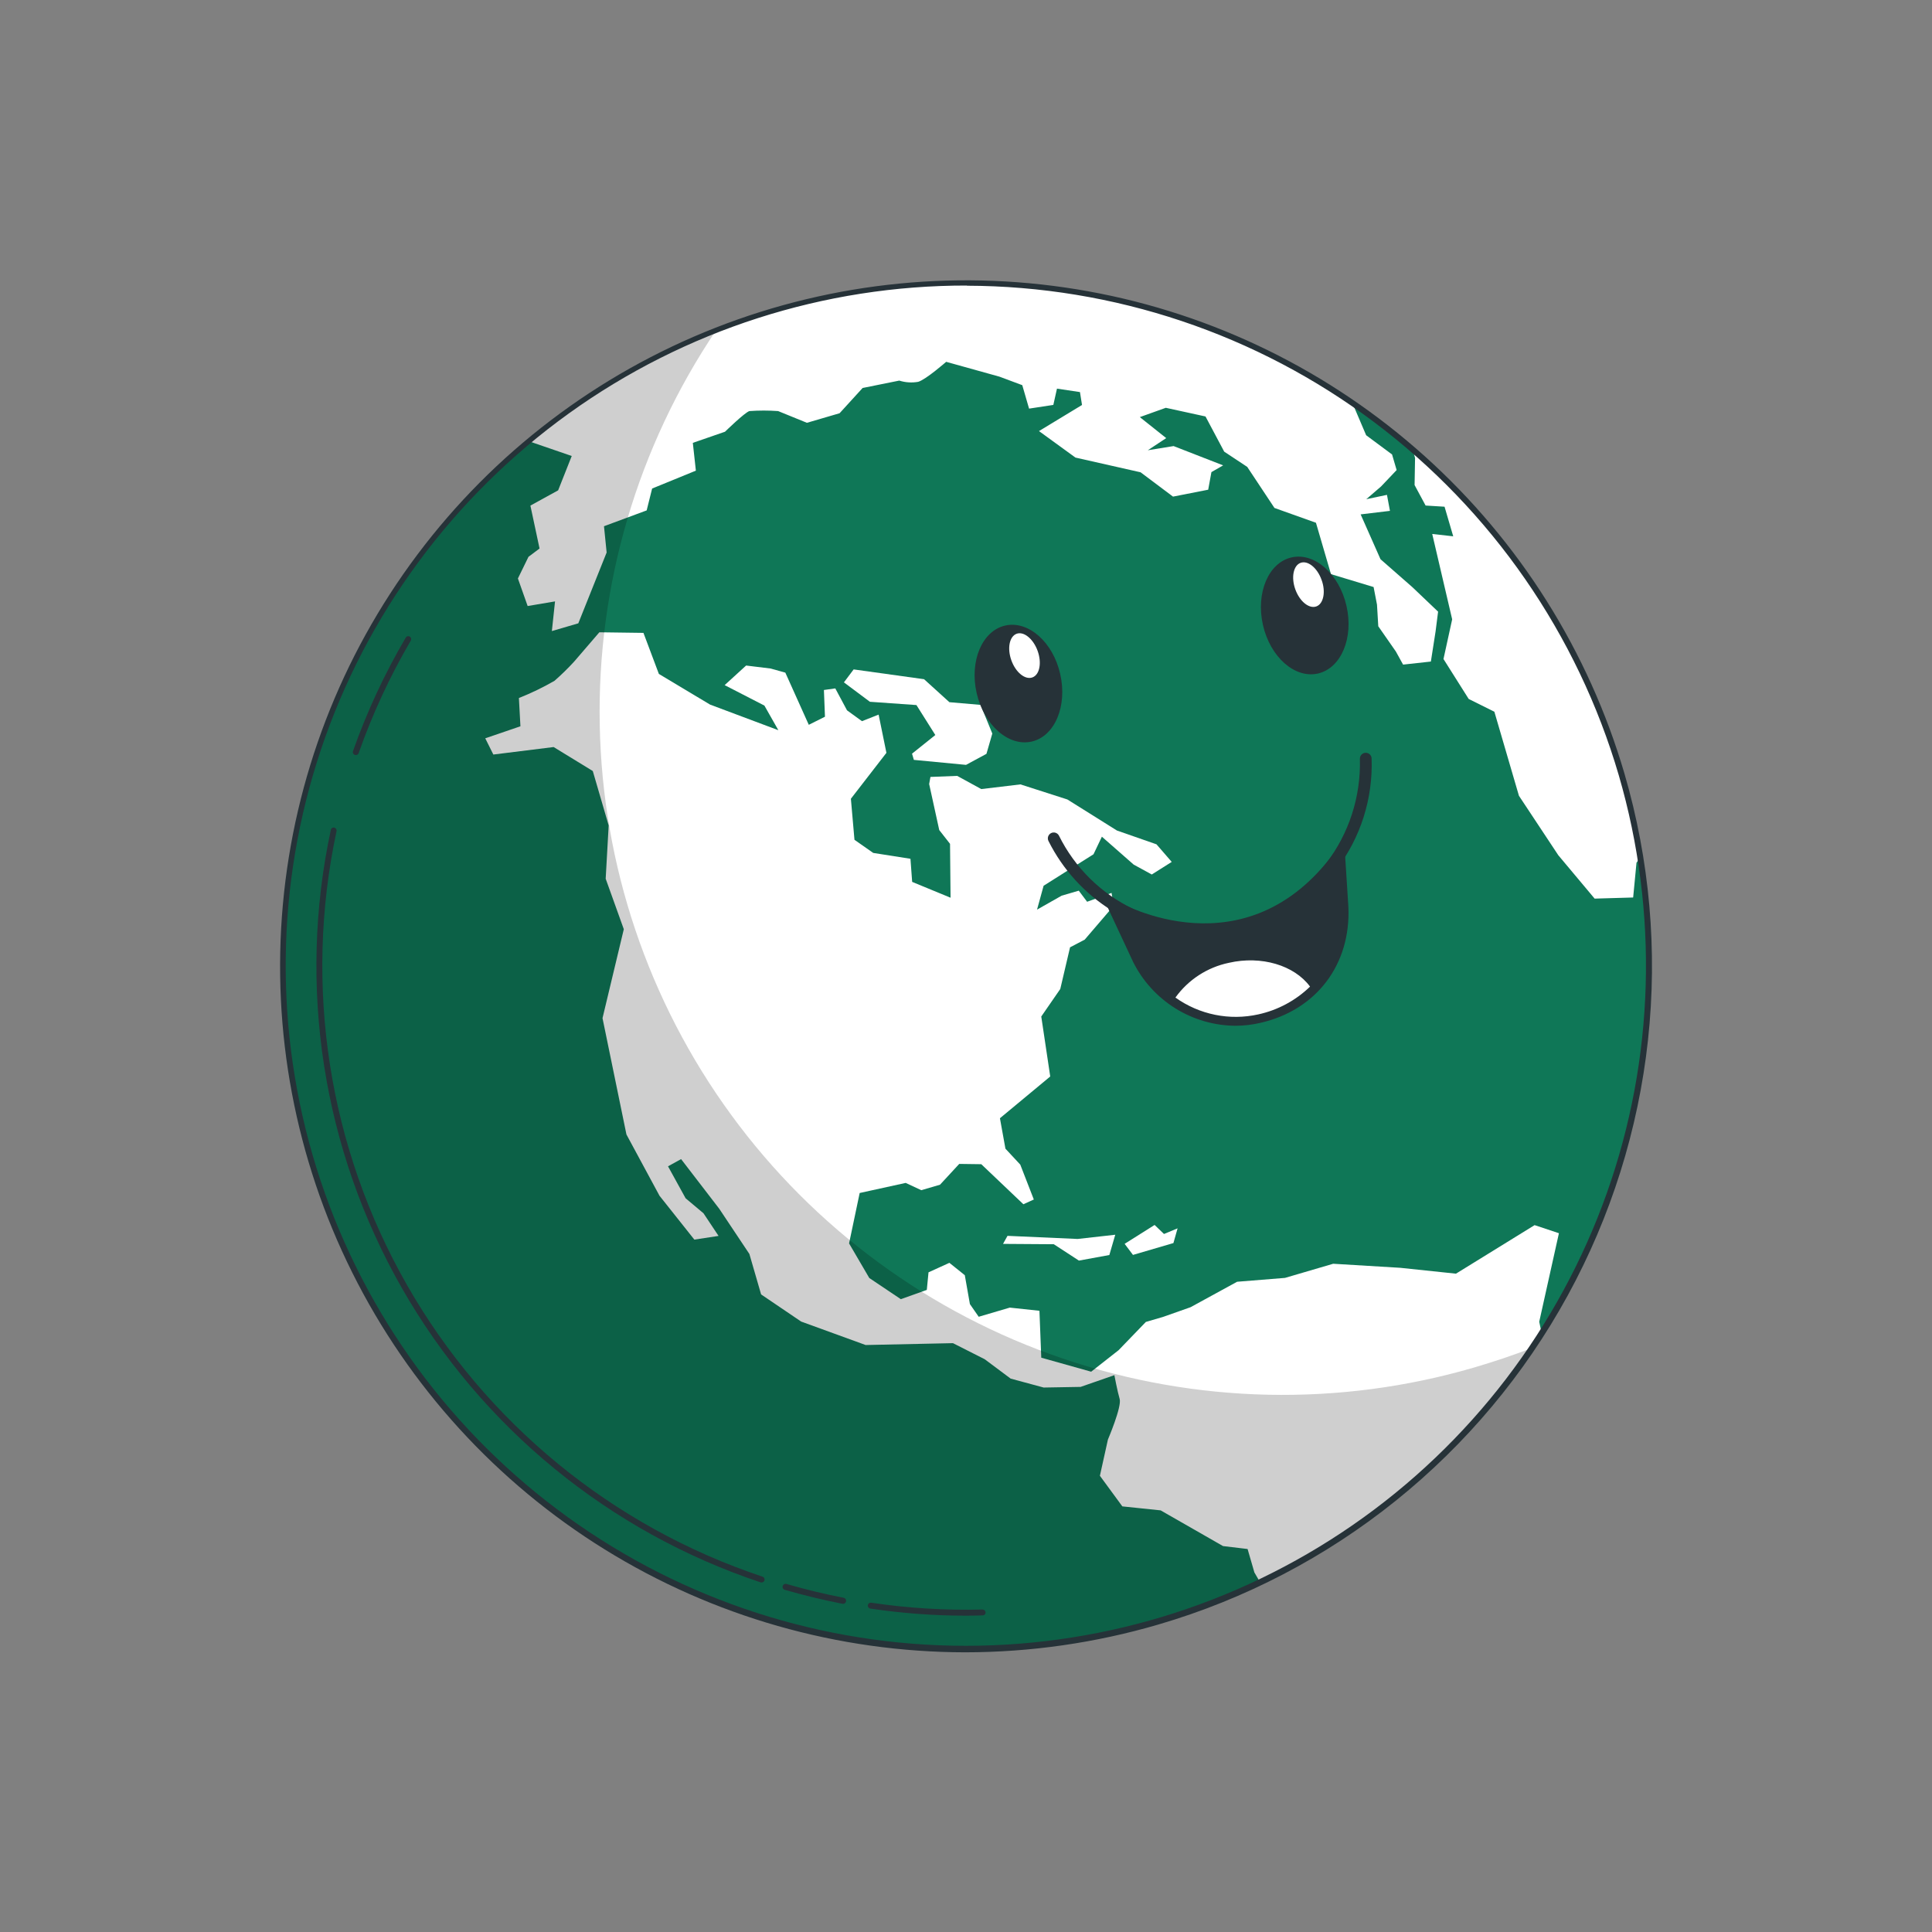 <svg width="144" height="144" viewBox="0 0 144 144" fill="none" xmlns="http://www.w3.org/2000/svg">
<rect x="0" y="0" width="144" height="144" fill="#808080" stroke="none"/>
<path d="M108 108C127.882 88.118 127.882 55.882 108 36C88.118 16.118 55.882 16.118 36 36C16.118 55.882 16.118 88.118 36 108C55.882 127.882 88.118 127.882 108 108Z" fill="#0F7757"/>
<path d="M63.626 49.894L68.874 50.624L70.762 52.337L73.087 52.538L73.961 54.675L73.524 56.187L72.003 57.009L68.114 56.637L67.978 56.174L69.713 54.784L68.306 52.551L64.836 52.306L62.9 50.86L63.626 49.894Z" fill="white"/>
<path d="M108.519 94.932L104.368 94.495L99.368 94.193L95.776 95.247L92.206 95.535L88.736 97.432L86.682 98.157L85.406 98.529L83.374 100.635L81.329 102.239L77.61 101.194L77.474 97.698L75.263 97.462L72.947 98.144L72.291 97.2L71.911 95.046L70.762 94.124L69.206 94.832L69.079 96.142L67.143 96.833L64.792 95.255L63.285 92.677L64.075 88.919L67.506 88.167L68.668 88.709L70.062 88.302L71.496 86.751L73.139 86.773L76.277 89.758L77.055 89.404L76.045 86.804L74.939 85.615L74.529 83.347L78.278 80.235L77.61 75.765L79.026 73.715L79.755 70.608L80.848 70.035L83.007 67.514L82.849 66.552L81.027 67.212L80.406 66.386L79.13 66.758L77.295 67.798L77.784 66.019L81.503 63.673L82.128 62.362L84.497 64.442L85.847 65.18L87.333 64.241L86.197 62.93L83.251 61.903L79.554 59.587L76.058 58.464L73.139 58.813L71.343 57.83L69.35 57.908L69.254 58.437L70.006 61.868L70.81 62.895L70.849 66.911L67.987 65.731L67.86 64.009L65.085 63.572L63.687 62.593L63.42 59.534L66.068 56.112L65.487 53.263L64.246 53.752L63.132 52.944L62.258 51.31L61.41 51.428L61.488 53.42L60.282 54.023L58.534 50.134L57.437 49.828L55.611 49.605L54.011 51.065L56.974 52.59L58.014 54.425L52.923 52.516L49.108 50.23L47.959 47.171L44.672 47.127L42.793 49.312C42.331 49.817 41.841 50.296 41.325 50.746C40.474 51.237 39.589 51.664 38.676 52.026L38.79 54.133L36.168 55.029L36.771 56.239L41.264 55.68L44.183 57.467L45.367 61.527L45.144 65.495L46.495 69.258L44.908 75.887L46.691 84.557L49.156 89.124L51.752 92.393L53.557 92.118L52.434 90.431L51.101 89.312L49.79 86.93L50.764 86.393L53.609 90.094L55.855 93.464L56.729 96.479L59.714 98.502L64.521 100.25L71.028 100.111L73.392 101.308L75.329 102.754L77.789 103.419L80.542 103.371L83.059 102.497C83.059 102.497 83.282 103.69 83.453 104.271C83.623 104.852 82.578 107.295 82.578 107.295L81.98 109.996L83.653 112.277L86.507 112.574L91.157 115.235L92.988 115.454L93.495 117.202L93.932 117.954C102.529 113.859 109.799 107.425 114.908 99.389L114.725 98.516L116.193 91.917L114.38 91.314L108.519 94.932Z" fill="white"/>
<path d="M107.187 45.589L105.264 43.758L102.895 41.682L101.414 38.339L103.599 38.077L103.376 36.884L101.834 37.208L102.939 36.255L104.097 35.036L103.756 33.873L101.825 32.44L100.798 30.032C91.648 23.753 80.699 20.633 69.614 21.147C58.529 21.66 47.915 25.779 39.385 32.877L42.614 33.987L41.6 36.548L39.533 37.684L40.215 40.883L39.389 41.503L38.602 43.116L39.328 45.17L41.369 44.825L41.133 47.036L43.104 46.459L45.215 41.18L45.018 39.222L48.199 38.042L48.606 36.412L51.866 35.079L51.639 33.008L54.038 32.178C54.038 32.178 55.506 30.744 55.856 30.639C56.569 30.588 57.284 30.588 57.997 30.639L60.143 31.513L62.577 30.801L64.294 28.918L67.026 28.367C67.482 28.511 67.966 28.542 68.437 28.459C69.018 28.288 70.522 26.968 70.522 26.968L74.494 28.074L76.194 28.708L76.701 30.456L78.51 30.18L78.781 28.966L80.494 29.223L80.647 30.185L77.44 32.13L80.158 34.105L85.013 35.202L87.43 37.015L90.052 36.5L90.292 35.189L91.166 34.686L87.473 33.248L85.551 33.559L86.923 32.654L84.956 31.089L86.892 30.395L89.851 31.041L91.245 33.663L92.962 34.8L94.99 37.859L98.084 38.964L99.203 42.793L102.38 43.754L102.633 45.065L102.729 46.678L104.04 48.561L104.578 49.536L106.649 49.308L106.999 47.066L107.187 45.589Z" fill="white"/>
<path d="M105.277 33.462L105.47 34.131L105.435 36.154L106.256 37.68L107.668 37.767L108.315 39.974L106.75 39.799L108.236 46.162L107.589 49.12L109.468 52.096L111.382 53.049L113.213 59.312L116.146 63.743L118.855 66.977L121.726 66.894L121.975 64.302L122.264 63.896C120.354 52.071 114.34 41.296 105.277 33.462Z" fill="white"/>
<path d="M75.093 92.113L74.761 92.712L78.545 92.738L80.416 93.957L82.684 93.542L83.125 92.03L80.32 92.345L75.093 92.113Z" fill="white"/>
<path d="M86.057 91.301L83.824 92.708L84.445 93.534L87.46 92.651L87.77 91.554L86.757 91.974L86.057 91.301Z" fill="white"/>
<path opacity="0.19" d="M109.879 101.924C99.833 104.859 89.126 104.627 79.216 101.258C69.307 97.889 60.676 91.548 54.5 83.098C48.324 74.648 44.902 64.5 44.701 54.035C44.499 43.571 47.528 33.299 53.374 24.617C45.947 27.537 39.311 32.162 34.001 38.119C28.691 44.075 24.855 51.197 22.803 58.909C20.752 66.62 20.541 74.707 22.19 82.514C23.838 90.322 27.299 97.633 32.293 103.858C37.286 110.082 43.673 115.046 50.938 118.347C58.203 121.649 66.142 123.197 74.116 122.866C82.089 122.535 89.873 120.334 96.839 116.441C103.805 112.549 109.758 107.073 114.219 100.456C112.807 101.007 111.361 101.487 109.879 101.924Z" fill="black"/>
<path d="M71.986 120.423C69.605 120.422 67.227 120.245 64.872 119.894C64.843 119.89 64.815 119.881 64.79 119.866C64.765 119.851 64.744 119.832 64.726 119.809C64.709 119.785 64.696 119.759 64.689 119.731C64.681 119.703 64.68 119.674 64.684 119.645C64.688 119.616 64.697 119.589 64.712 119.564C64.727 119.539 64.746 119.517 64.769 119.5C64.793 119.482 64.819 119.469 64.847 119.462C64.875 119.455 64.904 119.453 64.933 119.457C67.681 119.866 70.459 120.035 73.236 119.964C73.293 119.964 73.348 119.986 73.389 120.025C73.431 120.064 73.456 120.117 73.459 120.174C73.46 120.203 73.456 120.232 73.445 120.259C73.435 120.286 73.42 120.311 73.4 120.333C73.38 120.354 73.356 120.371 73.329 120.382C73.302 120.394 73.274 120.401 73.245 120.401C72.834 120.414 72.41 120.423 71.986 120.423Z" fill="#263238"/>
<path d="M62.847 119.54H62.804C61.357 119.256 59.911 118.907 58.495 118.496C58.466 118.488 58.439 118.474 58.416 118.456C58.392 118.437 58.373 118.414 58.358 118.388C58.344 118.362 58.334 118.334 58.331 118.304C58.327 118.275 58.33 118.245 58.337 118.216C58.346 118.187 58.359 118.16 58.378 118.137C58.396 118.114 58.419 118.094 58.445 118.079C58.471 118.065 58.499 118.055 58.529 118.052C58.559 118.048 58.589 118.051 58.617 118.059C60.02 118.465 61.458 118.815 62.887 119.09C62.944 119.102 62.994 119.135 63.027 119.183C63.059 119.232 63.072 119.291 63.062 119.348C63.055 119.4 63.03 119.449 62.991 119.484C62.951 119.52 62.9 119.539 62.847 119.54Z" fill="#263238"/>
<path d="M56.769 117.945H56.704C45.396 114.176 35.874 106.37 29.962 96.021C24.049 85.671 22.161 73.505 24.658 61.85C24.663 61.822 24.674 61.796 24.691 61.772C24.707 61.748 24.727 61.728 24.752 61.713C24.776 61.697 24.802 61.687 24.831 61.682C24.859 61.677 24.888 61.678 24.915 61.684C24.972 61.697 25.021 61.731 25.053 61.779C25.084 61.827 25.096 61.885 25.086 61.942C22.615 73.489 24.488 85.542 30.346 95.795C36.205 106.048 45.637 113.782 56.839 117.517C56.894 117.536 56.94 117.575 56.966 117.628C56.992 117.68 56.997 117.741 56.979 117.796C56.964 117.84 56.936 117.878 56.898 117.905C56.861 117.931 56.815 117.945 56.769 117.945Z" fill="#263238"/>
<path d="M26.519 56.279C26.484 56.278 26.449 56.27 26.418 56.254C26.387 56.237 26.36 56.214 26.34 56.186C26.319 56.157 26.306 56.124 26.3 56.089C26.295 56.055 26.298 56.019 26.309 55.986C27.347 53.047 28.664 50.214 30.242 47.525C30.256 47.5 30.275 47.478 30.298 47.461C30.32 47.443 30.346 47.431 30.374 47.423C30.402 47.416 30.431 47.414 30.459 47.418C30.488 47.422 30.515 47.432 30.539 47.447C30.589 47.477 30.625 47.525 30.64 47.581C30.655 47.638 30.647 47.698 30.618 47.748C29.058 50.412 27.757 53.218 26.733 56.13C26.718 56.175 26.689 56.213 26.651 56.24C26.612 56.267 26.566 56.28 26.519 56.279Z" fill="#263238"/>
<path d="M71.928 123.154C62.439 123.14 53.14 120.485 45.074 115.486C37.007 110.488 30.491 103.343 26.255 94.851C22.018 86.36 20.228 76.857 21.085 67.406C21.942 57.955 25.412 48.929 31.108 41.339C36.803 33.748 44.498 27.892 53.332 24.426C62.166 20.96 71.791 20.021 81.128 21.714C90.466 23.407 99.147 27.666 106.202 34.012C113.257 40.359 118.407 48.544 121.075 57.651C122.959 64.096 123.556 70.849 122.831 77.524C122.106 84.2 120.073 90.667 116.849 96.557C113.624 102.447 109.271 107.644 104.038 111.851C98.805 116.059 92.795 119.194 86.35 121.079C81.666 122.452 76.81 123.151 71.928 123.154ZM72.073 21.283C61.43 21.265 51.051 24.598 42.408 30.808C33.765 37.019 27.295 45.792 23.917 55.884C20.538 65.977 20.422 76.877 23.585 87.039C26.747 97.201 33.028 106.111 41.537 112.504C50.046 118.897 60.351 122.45 70.992 122.659C81.633 122.869 92.07 119.723 100.823 113.67C109.577 107.616 116.203 98.96 119.762 88.93C123.322 78.9 123.634 68.004 120.655 57.786C117.577 47.277 111.182 38.044 102.425 31.468C93.668 24.891 83.019 21.323 72.068 21.296L72.073 21.283Z" fill="#263238"/>
<path d="M79.022 50.239C79.568 52.629 78.615 54.884 76.893 55.273C75.172 55.662 73.341 54.05 72.794 51.659C72.248 49.269 73.205 47.014 74.922 46.625C76.64 46.236 78.484 47.848 79.022 50.239Z" fill="#263238"/>
<path d="M77.339 48.513C77.662 49.413 77.487 50.3 76.945 50.492C76.404 50.685 75.704 50.117 75.381 49.216C75.058 48.316 75.237 47.433 75.774 47.237C76.312 47.04 77.015 47.617 77.339 48.513Z" fill="white"/>
<path d="M100.36 45.166C100.907 47.556 99.954 49.807 98.232 50.2C96.51 50.593 94.675 48.972 94.133 46.586C93.591 44.2 94.539 41.94 96.261 41.547C97.983 41.154 99.818 42.775 100.36 45.166Z" fill="#263238"/>
<path d="M98.504 43.225C98.827 44.099 98.652 45.008 98.11 45.2C97.568 45.393 96.869 44.825 96.546 43.929C96.222 43.033 96.402 42.141 96.944 41.949C97.485 41.757 98.185 42.325 98.504 43.225Z" fill="white"/>
<path d="M89.602 69.817C87.221 69.799 84.891 69.124 82.87 67.865C80.849 66.607 79.215 64.814 78.148 62.685C78.122 62.634 78.106 62.578 78.102 62.52C78.097 62.463 78.104 62.405 78.122 62.35C78.14 62.295 78.168 62.245 78.206 62.201C78.243 62.157 78.289 62.121 78.341 62.095C78.392 62.069 78.448 62.053 78.505 62.049C78.563 62.044 78.621 62.051 78.675 62.069C78.73 62.087 78.781 62.115 78.825 62.153C78.868 62.19 78.904 62.236 78.93 62.287C80.114 64.673 82.061 66.594 84.461 67.747C86.862 68.9 89.579 69.218 92.181 68.65C97.661 67.405 101.52 62.309 101.358 56.545C101.358 56.429 101.404 56.318 101.486 56.236C101.568 56.154 101.679 56.108 101.795 56.108C101.911 56.108 102.022 56.154 102.104 56.236C102.186 56.318 102.232 56.429 102.232 56.545C102.337 59.515 101.413 62.429 99.615 64.796C97.818 67.162 95.258 68.834 92.368 69.528C91.46 69.727 90.532 69.824 89.602 69.817Z" fill="#263238"/>
<path d="M100.069 67.615C100.212 69.508 99.657 71.388 98.509 72.9C97.361 74.412 95.699 75.451 93.837 75.822C92.073 76.205 90.231 75.989 88.604 75.208C86.976 74.427 85.656 73.125 84.852 71.509L82.99 67.519C82.99 67.519 92.88 73.239 99.824 63.787L100.069 67.615Z" fill="#263238"/>
<path d="M92.088 76.455C90.503 76.444 88.952 75.994 87.606 75.157C86.261 74.319 85.172 73.126 84.462 71.709L82.592 67.702C82.552 67.617 82.54 67.522 82.558 67.431C82.576 67.339 82.623 67.256 82.692 67.193C82.761 67.13 82.848 67.09 82.941 67.08C83.034 67.071 83.127 67.091 83.208 67.138C83.597 67.365 92.844 72.544 99.469 63.524C99.523 63.452 99.597 63.398 99.682 63.37C99.768 63.342 99.859 63.341 99.945 63.367C100.031 63.392 100.106 63.443 100.161 63.513C100.217 63.582 100.25 63.667 100.256 63.756L100.5 67.584C100.697 71.884 98.119 75.284 93.945 76.237C93.336 76.379 92.713 76.453 92.088 76.455ZM83.894 68.427L85.249 71.325C86.008 72.852 87.256 74.082 88.794 74.82C90.333 75.557 92.073 75.759 93.74 75.393C95.503 75.049 97.078 74.068 98.164 72.638C99.25 71.207 99.772 69.427 99.631 67.636L99.46 64.953C93.845 71.626 86.638 69.585 83.894 68.427Z" fill="#263238"/>
<path d="M93.836 75.822C95.394 75.483 96.819 74.696 97.935 73.558C96.773 71.81 94.212 70.936 91.555 71.552C89.817 71.906 88.291 72.936 87.311 74.414C88.232 75.108 89.293 75.593 90.419 75.835C91.546 76.078 92.712 76.074 93.836 75.822Z" fill="white"/>
<path d="M92.101 76.233C90.327 76.229 88.601 75.653 87.181 74.589C87.136 74.558 87.105 74.51 87.095 74.456C87.084 74.403 87.095 74.347 87.124 74.301C87.621 73.544 88.263 72.892 89.013 72.384C89.763 71.875 90.606 71.52 91.494 71.338C94.199 70.722 96.856 71.565 98.11 73.44C98.138 73.481 98.15 73.531 98.146 73.58C98.141 73.63 98.119 73.676 98.084 73.711C96.938 74.879 95.475 75.686 93.876 76.031C93.294 76.165 92.698 76.232 92.101 76.233ZM87.618 74.358C88.5 74.986 89.504 75.422 90.566 75.637C91.627 75.852 92.722 75.842 93.779 75.608C95.235 75.291 96.573 74.574 97.643 73.536C96.467 71.941 94.011 71.211 91.594 71.762C89.986 72.097 88.562 73.023 87.605 74.358H87.618Z" fill="#263238"/>
</svg>
